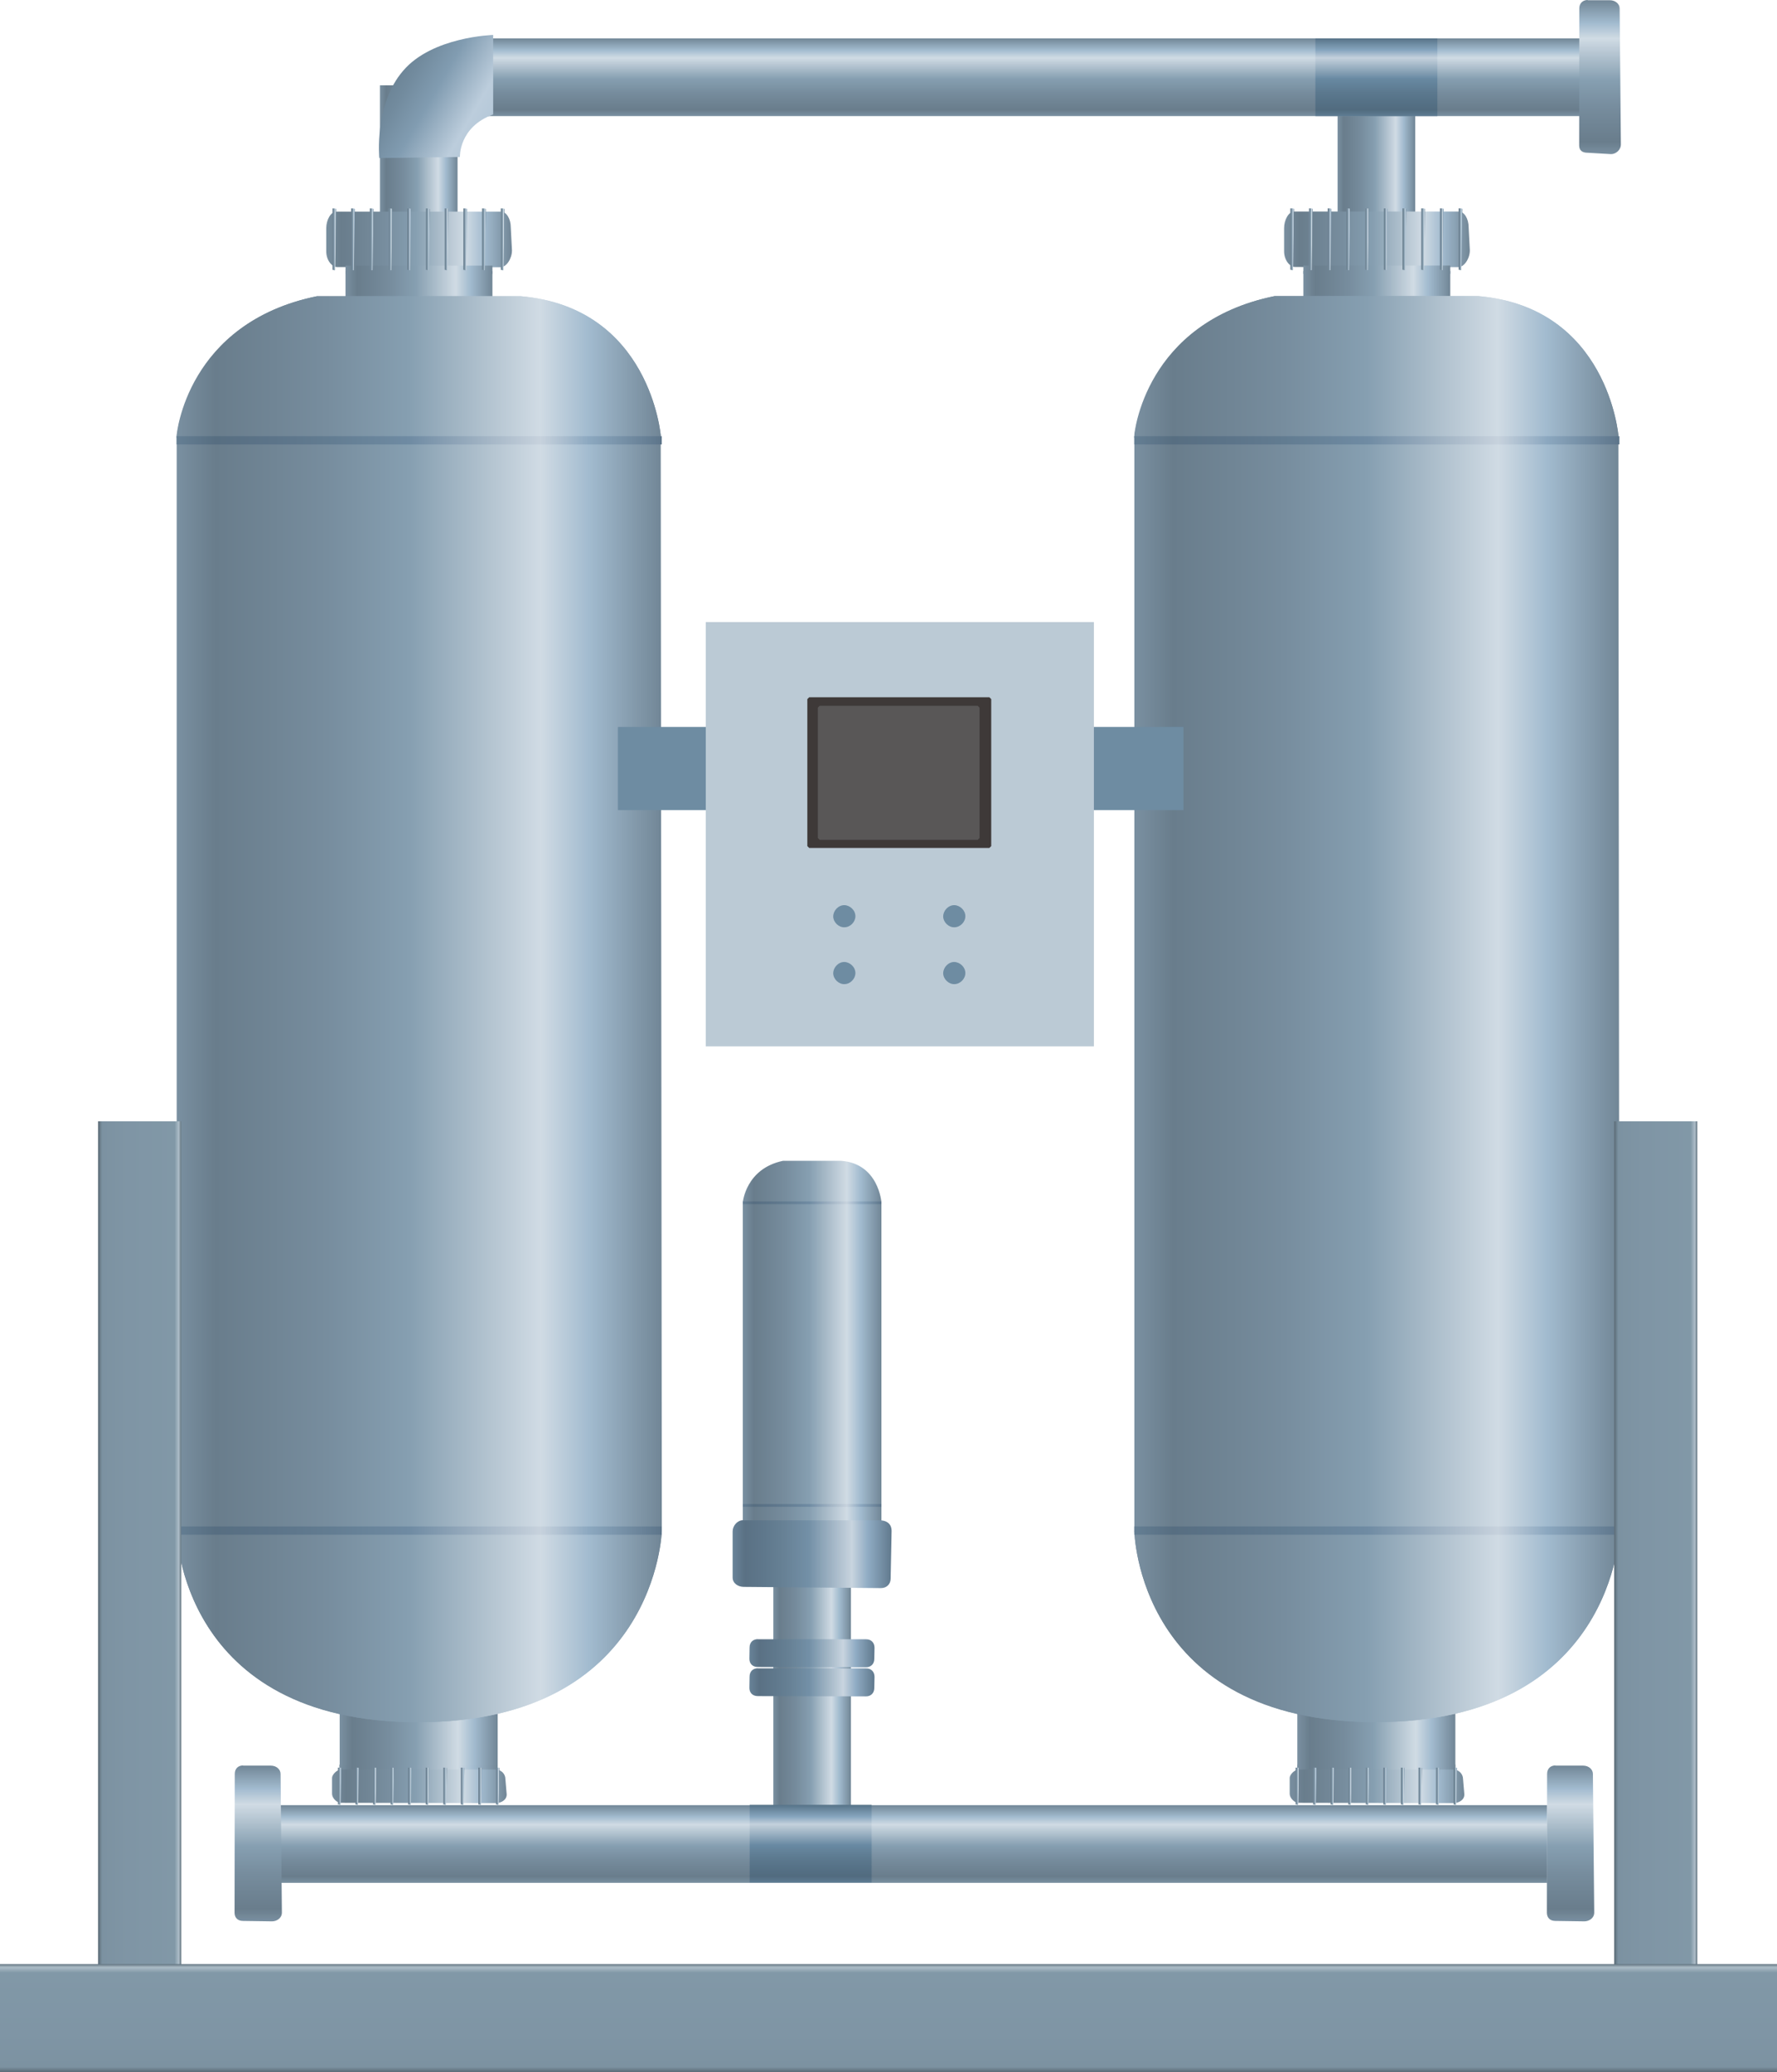 <?xml version="1.0" encoding="utf-8"?>
<!-- Generator: Adobe Illustrator 16.0.0, SVG Export Plug-In . SVG Version: 6.00 Build 0)  -->
<!DOCTYPE svg PUBLIC "-//W3C//DTD SVG 1.1//EN" "http://www.w3.org/Graphics/SVG/1.1/DTD/svg11.dtd">
<svg preserveAspectRatio="none"   version="1.1" id="图层_1" xmlns="http://www.w3.org/2000/svg" xmlns:xlink="http://www.w3.org/1999/xlink" x="0px" y="0px"
	 width="480.75px" height="560.433px" viewBox="42.965 3.375 480.75 560.433" enable-background="new 42.965 3.375 480.75 560.433"
	 xml:space="preserve">
<g id="surface61">
	
		<linearGradient id="SVGID_1_" gradientUnits="userSpaceOnUse" x1="53.805" y1="402.224" x2="53.805" y2="374.224" gradientTransform="matrix(0 -0.75 0.75 0 -28.488 501.149)">
		<stop  offset="0" style="stop-color:#718696"/>
		<stop  offset="0.15" style="stop-color:#A2BBCF"/>
		<stop  offset="0.25" style="stop-color:#D0DBE4"/>
		<stop  offset="0.52" style="stop-color:#869FB1"/>
		<stop  offset="0.69" style="stop-color:#778D9E"/>
		<stop  offset="0.8" style="stop-color:#708595"/>
		<stop  offset="0.92" style="stop-color:#697D8C"/>
		<stop  offset="1" style="stop-color:#7A90A1"/>
	</linearGradient>
	<path fill="url(#SVGID_1_)" d="M273.18,500.171v-78.75h-21v78.75H273.18z"/>
	
		<linearGradient id="SVGID_2_" gradientUnits="userSpaceOnUse" x1="30.803" y1="402.225" x2="30.803" y2="374.225" gradientTransform="matrix(0 -0.75 0.75 0 124.163 64.93)">
		<stop  offset="0" style="stop-color:#718696"/>
		<stop  offset="0.15" style="stop-color:#A2BBCF"/>
		<stop  offset="0.25" style="stop-color:#D0DBE4"/>
		<stop  offset="0.52" style="stop-color:#869FB1"/>
		<stop  offset="0.69" style="stop-color:#778D9E"/>
		<stop  offset="0.8" style="stop-color:#708595"/>
		<stop  offset="0.92" style="stop-color:#697D8C"/>
		<stop  offset="1" style="stop-color:#7A90A1"/>
	</linearGradient>
	<path fill="url(#SVGID_2_)" d="M425.832,63.953v-44.25h-21v44.25H425.832z"/>
	
		<linearGradient id="SVGID_3_" gradientUnits="userSpaceOnUse" x1="26.304" y1="402.226" x2="26.304" y2="374.226" gradientTransform="matrix(0 -0.75 0.75 0 -134.92 64.926)">
		<stop  offset="0" style="stop-color:#718696"/>
		<stop  offset="0.15" style="stop-color:#A2BBCF"/>
		<stop  offset="0.25" style="stop-color:#D0DBE4"/>
		<stop  offset="0.52" style="stop-color:#869FB1"/>
		<stop  offset="0.69" style="stop-color:#778D9E"/>
		<stop  offset="0.8" style="stop-color:#708595"/>
		<stop  offset="0.92" style="stop-color:#697D8C"/>
		<stop  offset="1" style="stop-color:#7A90A1"/>
	</linearGradient>
	<path fill="url(#SVGID_3_)" d="M166.75,63.949v-37.5h-21v37.5H166.75z"/>
	
		<linearGradient id="SVGID_4_" gradientUnits="userSpaceOnUse" x1="255.224" y1="181.305" x2="202.224" y2="181.305" gradientTransform="matrix(0.75 0 0 -0.75 243.902 227.65)">
		<stop  offset="0" style="stop-color:#718696"/>
		<stop  offset="0.15" style="stop-color:#A2BBCF"/>
		<stop  offset="0.25" style="stop-color:#D0DBE4"/>
		<stop  offset="0.52" style="stop-color:#869FB1"/>
		<stop  offset="0.69" style="stop-color:#778D9E"/>
		<stop  offset="0.8" style="stop-color:#708595"/>
		<stop  offset="0.92" style="stop-color:#697D8C"/>
		<stop  offset="1" style="stop-color:#7A90A1"/>
	</linearGradient>
	<path fill="url(#SVGID_4_)" d="M395.57,76.672h39.75v30h-39.75V76.672z"/>
	
		<linearGradient id="SVGID_5_" gradientUnits="userSpaceOnUse" x1="269.227" y1="191.281" x2="202.227" y2="191.281" gradientTransform="matrix(0.75 0 0 -0.75 238.692 211.562)">
		<stop  offset="0" style="stop-color:#718696"/>
		<stop  offset="0.15" style="stop-color:#A2BBCF"/>
		<stop  offset="0.25" style="stop-color:#D0DBE4"/>
		<stop  offset="0.52" style="stop-color:#869FB1"/>
		<stop  offset="0.69" style="stop-color:#778D9E"/>
		<stop  offset="0.8" style="stop-color:#708595"/>
		<stop  offset="0.92" style="stop-color:#697D8C"/>
		<stop  offset="1" style="stop-color:#7A90A1"/>
	</linearGradient>
	<path fill="url(#SVGID_5_)" d="M393.363,60.582h44.25c1.5,0,2.676,1.926,2.676,4.297l0.324,6.203c0,2.25-1.555,4.539-3.07,4.539
		l-44.18-0.039c-1.5,0-3-1.883-3-4.258v-6.242c0-2.25,1.227-4.5,2.742-4.5H393.363z"/>
	
		<linearGradient id="SVGID_6_" gradientUnits="userSpaceOnUse" x1="255.224" y1="199.807" x2="202.224" y2="199.807" gradientTransform="matrix(0.75 0 0 -0.75 243.902 226.17)">
		<stop  offset="0" style="stop-color:#718696"/>
		<stop  offset="0.15" style="stop-color:#A2BBCF"/>
		<stop  offset="0.25" style="stop-color:#D0DBE4"/>
		<stop  offset="0.52" style="stop-color:#869FB1"/>
		<stop  offset="0.69" style="stop-color:#778D9E"/>
		<stop  offset="0.8" style="stop-color:#708595"/>
		<stop  offset="0.92" style="stop-color:#697D8C"/>
		<stop  offset="1" style="stop-color:#7A90A1"/>
	</linearGradient>
	<path fill="url(#SVGID_6_)" d="M395.57,75.191h39.75v2.25h-39.75V75.191z"/>
	
		<linearGradient id="SVGID_7_" gradientUnits="userSpaceOnUse" x1="203.569" y1="190.134" x2="202.214" y2="190.134" gradientTransform="matrix(0.75 0 0 -0.75 240.377 210.703)">
		<stop  offset="0" style="stop-color:#718696"/>
		<stop  offset="0.15" style="stop-color:#A2BBCF"/>
		<stop  offset="0.25" style="stop-color:#D0DBE4"/>
		<stop  offset="0.52" style="stop-color:#869FB1"/>
		<stop  offset="0.69" style="stop-color:#778D9E"/>
		<stop  offset="0.8" style="stop-color:#708595"/>
		<stop  offset="0.92" style="stop-color:#697D8C"/>
		<stop  offset="1" style="stop-color:#7A90A1"/>
	</linearGradient>
	<path fill="url(#SVGID_7_)" d="M392.046,76.227v-16.5c0,0,0.184,0,0.426,0c0.324,0,0.582,0.09,0.582,0.199l-0.258,16.301
		c0,0,0.063,0.254-0.18,0.254c-0.57-0.254-0.582-0.086-0.582-0.195L392.046,76.227z"/>
	
		<linearGradient id="SVGID_8_" gradientUnits="userSpaceOnUse" x1="203.579" y1="190.134" x2="202.224" y2="190.134" gradientTransform="matrix(0.75 0 0 -0.75 245.421 210.703)">
		<stop  offset="0" style="stop-color:#718696"/>
		<stop  offset="0.15" style="stop-color:#A2BBCF"/>
		<stop  offset="0.25" style="stop-color:#D0DBE4"/>
		<stop  offset="0.52" style="stop-color:#869FB1"/>
		<stop  offset="0.69" style="stop-color:#778D9E"/>
		<stop  offset="0.8" style="stop-color:#708595"/>
		<stop  offset="0.92" style="stop-color:#697D8C"/>
		<stop  offset="1" style="stop-color:#7A90A1"/>
	</linearGradient>
	<path fill="url(#SVGID_8_)" d="M397.089,76.227v-16.5c0,0,0.195,0,0.434,0c0.316,0,0.582,0.09,0.582,0.199l-0.266,16.301
		c0,0,0.07,0.254-0.168,0.254c-0.582-0.254-0.582-0.086-0.582-0.195V76.227z"/>
	
		<linearGradient id="SVGID_9_" gradientUnits="userSpaceOnUse" x1="203.58" y1="190.134" x2="202.226" y2="190.134" gradientTransform="matrix(0.75 0 0 -0.75 250.482 210.703)">
		<stop  offset="0" style="stop-color:#718696"/>
		<stop  offset="0.15" style="stop-color:#A2BBCF"/>
		<stop  offset="0.25" style="stop-color:#D0DBE4"/>
		<stop  offset="0.52" style="stop-color:#869FB1"/>
		<stop  offset="0.69" style="stop-color:#778D9E"/>
		<stop  offset="0.8" style="stop-color:#708595"/>
		<stop  offset="0.92" style="stop-color:#697D8C"/>
		<stop  offset="1" style="stop-color:#7A90A1"/>
	</linearGradient>
	<path fill="url(#SVGID_9_)" d="M402.152,76.227v-16.5c0,0,0.191,0,0.434,0c0.316,0,0.582,0.09,0.582,0.199l-0.266,16.301
		c0,0,0.07,0.254-0.172,0.254c-0.578-0.254-0.578-0.086-0.578-0.195V76.227z"/>
	
		<linearGradient id="SVGID_10_" gradientUnits="userSpaceOnUse" x1="203.58" y1="190.134" x2="202.225" y2="190.134" gradientTransform="matrix(0.75 0 0 -0.75 255.544 210.703)">
		<stop  offset="0" style="stop-color:#718696"/>
		<stop  offset="0.15" style="stop-color:#A2BBCF"/>
		<stop  offset="0.25" style="stop-color:#D0DBE4"/>
		<stop  offset="0.52" style="stop-color:#869FB1"/>
		<stop  offset="0.69" style="stop-color:#778D9E"/>
		<stop  offset="0.8" style="stop-color:#708595"/>
		<stop  offset="0.92" style="stop-color:#697D8C"/>
		<stop  offset="1" style="stop-color:#7A90A1"/>
	</linearGradient>
	<path fill="url(#SVGID_10_)" d="M407.21,76.227v-16.5c0,0,0.195,0,0.438,0c0.313,0,0.582,0.09,0.582,0.199l-0.27,16.301
		c0,0,0.074,0.254-0.168,0.254c-0.582-0.254-0.582-0.086-0.582-0.195V76.227z"/>
	
		<linearGradient id="SVGID_11_" gradientUnits="userSpaceOnUse" x1="203.579" y1="190.134" x2="202.225" y2="190.134" gradientTransform="matrix(0.75 0 0 -0.75 260.604 210.703)">
		<stop  offset="0" style="stop-color:#718696"/>
		<stop  offset="0.15" style="stop-color:#A2BBCF"/>
		<stop  offset="0.25" style="stop-color:#D0DBE4"/>
		<stop  offset="0.52" style="stop-color:#869FB1"/>
		<stop  offset="0.69" style="stop-color:#778D9E"/>
		<stop  offset="0.8" style="stop-color:#708595"/>
		<stop  offset="0.92" style="stop-color:#697D8C"/>
		<stop  offset="1" style="stop-color:#7A90A1"/>
	</linearGradient>
	<path fill="url(#SVGID_11_)" d="M412.273,76.227v-16.5c0,0,0.195,0,0.434,0c0.316,0,0.582,0.09,0.582,0.199l-0.266,16.301
		c0,0,0.07,0.254-0.168,0.254c-0.582-0.254-0.582-0.086-0.582-0.195V76.227z"/>
	
		<linearGradient id="SVGID_12_" gradientUnits="userSpaceOnUse" x1="203.58" y1="190.134" x2="202.226" y2="190.134" gradientTransform="matrix(0.75 0 0 -0.75 265.666 210.703)">
		<stop  offset="0" style="stop-color:#718696"/>
		<stop  offset="0.15" style="stop-color:#A2BBCF"/>
		<stop  offset="0.25" style="stop-color:#D0DBE4"/>
		<stop  offset="0.52" style="stop-color:#869FB1"/>
		<stop  offset="0.69" style="stop-color:#778D9E"/>
		<stop  offset="0.8" style="stop-color:#708595"/>
		<stop  offset="0.92" style="stop-color:#697D8C"/>
		<stop  offset="1" style="stop-color:#7A90A1"/>
	</linearGradient>
	<path fill="url(#SVGID_12_)" d="M417.335,76.227v-16.5c0,0,0.195,0,0.434,0c0.316,0,0.582,0.09,0.582,0.199l-0.266,16.301
		c0,0,0.07,0.254-0.172,0.254c-0.578-0.254-0.578-0.086-0.578-0.195V76.227z"/>
	
		<linearGradient id="SVGID_13_" gradientUnits="userSpaceOnUse" x1="203.579" y1="190.134" x2="202.225" y2="190.134" gradientTransform="matrix(0.75 0 0 -0.75 275.789 210.703)">
		<stop  offset="0" style="stop-color:#718696"/>
		<stop  offset="0.15" style="stop-color:#A2BBCF"/>
		<stop  offset="0.25" style="stop-color:#D0DBE4"/>
		<stop  offset="0.52" style="stop-color:#869FB1"/>
		<stop  offset="0.69" style="stop-color:#778D9E"/>
		<stop  offset="0.8" style="stop-color:#708595"/>
		<stop  offset="0.92" style="stop-color:#697D8C"/>
		<stop  offset="1" style="stop-color:#7A90A1"/>
	</linearGradient>
	<path fill="url(#SVGID_13_)" d="M427.457,76.227v-16.5c0,0,0.195,0,0.438,0c0.313,0,0.578,0.09,0.578,0.199l-0.266,16.301
		c0,0,0.07,0.254-0.168,0.254c-0.582-0.254-0.582-0.086-0.582-0.195V76.227z"/>
	
		<linearGradient id="SVGID_14_" gradientUnits="userSpaceOnUse" x1="203.58" y1="190.134" x2="202.225" y2="190.134" gradientTransform="matrix(0.75 0 0 -0.75 270.727 210.703)">
		<stop  offset="0" style="stop-color:#718696"/>
		<stop  offset="0.15" style="stop-color:#A2BBCF"/>
		<stop  offset="0.25" style="stop-color:#D0DBE4"/>
		<stop  offset="0.52" style="stop-color:#869FB1"/>
		<stop  offset="0.69" style="stop-color:#778D9E"/>
		<stop  offset="0.8" style="stop-color:#708595"/>
		<stop  offset="0.92" style="stop-color:#697D8C"/>
		<stop  offset="1" style="stop-color:#7A90A1"/>
	</linearGradient>
	<path fill="url(#SVGID_14_)" d="M422.398,76.227v-16.5c0,0,0.191,0,0.434,0c0.316,0,0.582,0.09,0.582,0.199l-0.266,16.301
		c0,0,0.07,0.254-0.172,0.254c-0.578-0.254-0.578-0.086-0.578-0.195V76.227z"/>
	
		<linearGradient id="SVGID_15_" gradientUnits="userSpaceOnUse" x1="203.578" y1="190.134" x2="202.225" y2="190.134" gradientTransform="matrix(0.75 0 0 -0.75 280.851 210.703)">
		<stop  offset="0" style="stop-color:#718696"/>
		<stop  offset="0.15" style="stop-color:#A2BBCF"/>
		<stop  offset="0.25" style="stop-color:#D0DBE4"/>
		<stop  offset="0.52" style="stop-color:#869FB1"/>
		<stop  offset="0.69" style="stop-color:#778D9E"/>
		<stop  offset="0.8" style="stop-color:#708595"/>
		<stop  offset="0.92" style="stop-color:#697D8C"/>
		<stop  offset="1" style="stop-color:#7A90A1"/>
	</linearGradient>
	<path fill="url(#SVGID_15_)" d="M432.519,76.227v-16.5c0,0,0.195,0,0.434,0c0.316,0,0.582,0.09,0.582,0.199l-0.266,16.301
		c0,0,0.07,0.254-0.172,0.254c-0.578-0.254-0.578-0.086-0.578-0.195V76.227z"/>
	
		<linearGradient id="SVGID_16_" gradientUnits="userSpaceOnUse" x1="203.579" y1="190.134" x2="202.225" y2="190.134" gradientTransform="matrix(0.75 0 0 -0.75 285.911 210.703)">
		<stop  offset="0" style="stop-color:#718696"/>
		<stop  offset="0.15" style="stop-color:#A2BBCF"/>
		<stop  offset="0.25" style="stop-color:#D0DBE4"/>
		<stop  offset="0.52" style="stop-color:#869FB1"/>
		<stop  offset="0.69" style="stop-color:#778D9E"/>
		<stop  offset="0.8" style="stop-color:#708595"/>
		<stop  offset="0.92" style="stop-color:#697D8C"/>
		<stop  offset="1" style="stop-color:#7A90A1"/>
	</linearGradient>
	<path fill="url(#SVGID_16_)" d="M437.582,76.227v-16.5c0,0,0.191,0,0.434,0c0.316,0,0.582,0.09,0.582,0.199l-0.266,16.301
		c0,0,0.07,0.254-0.172,0.254c-0.578-0.254-0.578-0.086-0.578-0.195V76.227z"/>
	
		<linearGradient id="SVGID_17_" gradientUnits="userSpaceOnUse" x1="255.225" y1="181.306" x2="202.225" y2="181.306" gradientTransform="matrix(0.75 0 0 -0.75 -15.236 227.666)">
		<stop  offset="0" style="stop-color:#718696"/>
		<stop  offset="0.15" style="stop-color:#A2BBCF"/>
		<stop  offset="0.25" style="stop-color:#D0DBE4"/>
		<stop  offset="0.52" style="stop-color:#869FB1"/>
		<stop  offset="0.69" style="stop-color:#778D9E"/>
		<stop  offset="0.8" style="stop-color:#708595"/>
		<stop  offset="0.92" style="stop-color:#697D8C"/>
		<stop  offset="1" style="stop-color:#7A90A1"/>
	</linearGradient>
	<path fill="url(#SVGID_17_)" d="M136.434,76.688h39.75v30h-39.75V76.688z"/>
	
		<linearGradient id="SVGID_18_" gradientUnits="userSpaceOnUse" x1="269.224" y1="191.279" x2="202.224" y2="191.279" gradientTransform="matrix(0.75 0 0 -0.75 -20.445 211.584)">
		<stop  offset="0" style="stop-color:#718696"/>
		<stop  offset="0.15" style="stop-color:#A2BBCF"/>
		<stop  offset="0.25" style="stop-color:#D0DBE4"/>
		<stop  offset="0.52" style="stop-color:#869FB1"/>
		<stop  offset="0.69" style="stop-color:#778D9E"/>
		<stop  offset="0.8" style="stop-color:#708595"/>
		<stop  offset="0.92" style="stop-color:#697D8C"/>
		<stop  offset="1" style="stop-color:#7A90A1"/>
	</linearGradient>
	<path fill="url(#SVGID_18_)" d="M134.223,60.605h44.25c1.5,0,2.676,1.926,2.676,4.297l0.324,6.203c0,2.25-1.551,4.539-3.066,4.539
		l-44.184-0.039c-1.5,0-3-1.887-3-4.258v-6.242c0-2.25,1.23-4.5,2.746-4.5H134.223z"/>
	
		<linearGradient id="SVGID_19_" gradientUnits="userSpaceOnUse" x1="255.225" y1="199.803" x2="202.225" y2="199.803" gradientTransform="matrix(0.75 0 0 -0.75 -15.236 226.191)">
		<stop  offset="0" style="stop-color:#718696"/>
		<stop  offset="0.15" style="stop-color:#A2BBCF"/>
		<stop  offset="0.25" style="stop-color:#D0DBE4"/>
		<stop  offset="0.52" style="stop-color:#869FB1"/>
		<stop  offset="0.69" style="stop-color:#778D9E"/>
		<stop  offset="0.8" style="stop-color:#708595"/>
		<stop  offset="0.92" style="stop-color:#697D8C"/>
		<stop  offset="1" style="stop-color:#7A90A1"/>
	</linearGradient>
	<path fill="url(#SVGID_19_)" d="M136.434,75.215h39.75v2.25h-39.75V75.215z"/>
	
		<linearGradient id="SVGID_20_" gradientUnits="userSpaceOnUse" x1="203.568" y1="190.135" x2="202.215" y2="190.135" gradientTransform="matrix(0.75 0 0 -0.75 -18.761 210.725)">
		<stop  offset="0" style="stop-color:#718696"/>
		<stop  offset="0.15" style="stop-color:#A2BBCF"/>
		<stop  offset="0.25" style="stop-color:#D0DBE4"/>
		<stop  offset="0.52" style="stop-color:#869FB1"/>
		<stop  offset="0.69" style="stop-color:#778D9E"/>
		<stop  offset="0.8" style="stop-color:#708595"/>
		<stop  offset="0.92" style="stop-color:#697D8C"/>
		<stop  offset="1" style="stop-color:#7A90A1"/>
	</linearGradient>
	<path fill="url(#SVGID_20_)" d="M132.91,76.246v-16.5c0,0,0.184,0,0.426,0c0.324,0,0.578,0.094,0.578,0.199l-0.254,16.301
		c0,0,0.059,0.258-0.18,0.258c-0.57-0.258-0.582-0.086-0.582-0.195L132.91,76.246z"/>
	
		<linearGradient id="SVGID_21_" gradientUnits="userSpaceOnUse" x1="203.58" y1="190.135" x2="202.226" y2="190.135" gradientTransform="matrix(0.75 0 0 -0.75 -13.716 210.725)">
		<stop  offset="0" style="stop-color:#718696"/>
		<stop  offset="0.15" style="stop-color:#A2BBCF"/>
		<stop  offset="0.25" style="stop-color:#D0DBE4"/>
		<stop  offset="0.52" style="stop-color:#869FB1"/>
		<stop  offset="0.69" style="stop-color:#778D9E"/>
		<stop  offset="0.8" style="stop-color:#708595"/>
		<stop  offset="0.92" style="stop-color:#697D8C"/>
		<stop  offset="1" style="stop-color:#7A90A1"/>
	</linearGradient>
	<path fill="url(#SVGID_21_)" d="M137.953,76.246v-16.5c0,0,0.195,0,0.434,0c0.316,0,0.582,0.094,0.582,0.199l-0.266,16.301
		c0,0,0.07,0.258-0.172,0.258c-0.578-0.258-0.578-0.086-0.578-0.195V76.246z"/>
	
		<linearGradient id="SVGID_22_" gradientUnits="userSpaceOnUse" x1="203.581" y1="190.135" x2="202.226" y2="190.135" gradientTransform="matrix(0.75 0 0 -0.75 -8.655 210.725)">
		<stop  offset="0" style="stop-color:#718696"/>
		<stop  offset="0.15" style="stop-color:#A2BBCF"/>
		<stop  offset="0.25" style="stop-color:#D0DBE4"/>
		<stop  offset="0.52" style="stop-color:#869FB1"/>
		<stop  offset="0.69" style="stop-color:#778D9E"/>
		<stop  offset="0.8" style="stop-color:#708595"/>
		<stop  offset="0.92" style="stop-color:#697D8C"/>
		<stop  offset="1" style="stop-color:#7A90A1"/>
	</linearGradient>
	<path fill="url(#SVGID_22_)" d="M143.016,76.246v-16.5c0,0,0.191,0,0.434,0c0.316,0,0.582,0.094,0.582,0.199l-0.266,16.301
		c0,0,0.07,0.258-0.172,0.258c-0.578-0.258-0.578-0.086-0.578-0.195V76.246z"/>
	
		<linearGradient id="SVGID_23_" gradientUnits="userSpaceOnUse" x1="203.58" y1="190.135" x2="202.226" y2="190.135" gradientTransform="matrix(0.75 0 0 -0.75 -3.594 210.725)">
		<stop  offset="0" style="stop-color:#718696"/>
		<stop  offset="0.15" style="stop-color:#A2BBCF"/>
		<stop  offset="0.25" style="stop-color:#D0DBE4"/>
		<stop  offset="0.52" style="stop-color:#869FB1"/>
		<stop  offset="0.69" style="stop-color:#778D9E"/>
		<stop  offset="0.8" style="stop-color:#708595"/>
		<stop  offset="0.92" style="stop-color:#697D8C"/>
		<stop  offset="1" style="stop-color:#7A90A1"/>
	</linearGradient>
	<path fill="url(#SVGID_23_)" d="M148.074,76.246v-16.5c0,0,0.195,0,0.438,0c0.313,0,0.578,0.094,0.578,0.199l-0.266,16.301
		c0,0,0.07,0.258-0.168,0.258c-0.582-0.258-0.582-0.086-0.582-0.195V76.246z"/>
	
		<linearGradient id="SVGID_24_" gradientUnits="userSpaceOnUse" x1="203.58" y1="190.135" x2="202.226" y2="190.135" gradientTransform="matrix(0.75 0 0 -0.75 1.467 210.725)">
		<stop  offset="0" style="stop-color:#718696"/>
		<stop  offset="0.15" style="stop-color:#A2BBCF"/>
		<stop  offset="0.25" style="stop-color:#D0DBE4"/>
		<stop  offset="0.52" style="stop-color:#869FB1"/>
		<stop  offset="0.69" style="stop-color:#778D9E"/>
		<stop  offset="0.8" style="stop-color:#708595"/>
		<stop  offset="0.92" style="stop-color:#697D8C"/>
		<stop  offset="1" style="stop-color:#7A90A1"/>
	</linearGradient>
	<path fill="url(#SVGID_24_)" d="M153.137,76.246v-16.5c0,0,0.195,0,0.434,0c0.316,0,0.582,0.094,0.582,0.199l-0.266,16.301
		c0,0,0.07,0.258-0.172,0.258c-0.578-0.258-0.578-0.086-0.578-0.195V76.246z"/>
	
		<linearGradient id="SVGID_25_" gradientUnits="userSpaceOnUse" x1="203.58" y1="190.135" x2="202.226" y2="190.135" gradientTransform="matrix(0.75 0 0 -0.75 6.529 210.725)">
		<stop  offset="0" style="stop-color:#718696"/>
		<stop  offset="0.15" style="stop-color:#A2BBCF"/>
		<stop  offset="0.25" style="stop-color:#D0DBE4"/>
		<stop  offset="0.52" style="stop-color:#869FB1"/>
		<stop  offset="0.69" style="stop-color:#778D9E"/>
		<stop  offset="0.8" style="stop-color:#708595"/>
		<stop  offset="0.92" style="stop-color:#697D8C"/>
		<stop  offset="1" style="stop-color:#7A90A1"/>
	</linearGradient>
	<path fill="url(#SVGID_25_)" d="M158.199,76.246v-16.5c0,0,0.191,0,0.434,0c0.316,0,0.582,0.094,0.582,0.199l-0.266,16.301
		c0,0,0.07,0.258-0.172,0.258c-0.578-0.258-0.578-0.086-0.578-0.195V76.246z"/>
	
		<linearGradient id="SVGID_26_" gradientUnits="userSpaceOnUse" x1="203.579" y1="190.135" x2="202.225" y2="190.135" gradientTransform="matrix(0.75 0 0 -0.75 16.651 210.725)">
		<stop  offset="0" style="stop-color:#718696"/>
		<stop  offset="0.15" style="stop-color:#A2BBCF"/>
		<stop  offset="0.25" style="stop-color:#D0DBE4"/>
		<stop  offset="0.52" style="stop-color:#869FB1"/>
		<stop  offset="0.69" style="stop-color:#778D9E"/>
		<stop  offset="0.8" style="stop-color:#708595"/>
		<stop  offset="0.92" style="stop-color:#697D8C"/>
		<stop  offset="1" style="stop-color:#7A90A1"/>
	</linearGradient>
	<path fill="url(#SVGID_26_)" d="M168.32,76.246v-16.5c0,0,0.195,0,0.434,0c0.316,0,0.582,0.094,0.582,0.199l-0.266,16.301
		c0,0,0.07,0.258-0.168,0.258c-0.582-0.258-0.582-0.086-0.582-0.195V76.246z"/>
	
		<linearGradient id="SVGID_27_" gradientUnits="userSpaceOnUse" x1="203.58" y1="190.135" x2="202.225" y2="190.135" gradientTransform="matrix(0.75 0 0 -0.75 11.59 210.725)">
		<stop  offset="0" style="stop-color:#718696"/>
		<stop  offset="0.15" style="stop-color:#A2BBCF"/>
		<stop  offset="0.25" style="stop-color:#D0DBE4"/>
		<stop  offset="0.52" style="stop-color:#869FB1"/>
		<stop  offset="0.69" style="stop-color:#778D9E"/>
		<stop  offset="0.8" style="stop-color:#708595"/>
		<stop  offset="0.92" style="stop-color:#697D8C"/>
		<stop  offset="1" style="stop-color:#7A90A1"/>
	</linearGradient>
	<path fill="url(#SVGID_27_)" d="M163.258,76.246v-16.5c0,0,0.195,0,0.438,0c0.313,0,0.578,0.094,0.578,0.199l-0.266,16.301
		c0,0,0.07,0.258-0.168,0.258c-0.582-0.258-0.582-0.086-0.582-0.195V76.246z"/>
	
		<linearGradient id="SVGID_28_" gradientUnits="userSpaceOnUse" x1="203.58" y1="190.135" x2="202.225" y2="190.135" gradientTransform="matrix(0.75 0 0 -0.75 21.712 210.725)">
		<stop  offset="0" style="stop-color:#718696"/>
		<stop  offset="0.15" style="stop-color:#A2BBCF"/>
		<stop  offset="0.25" style="stop-color:#D0DBE4"/>
		<stop  offset="0.52" style="stop-color:#869FB1"/>
		<stop  offset="0.69" style="stop-color:#778D9E"/>
		<stop  offset="0.8" style="stop-color:#708595"/>
		<stop  offset="0.92" style="stop-color:#697D8C"/>
		<stop  offset="1" style="stop-color:#7A90A1"/>
	</linearGradient>
	<path fill="url(#SVGID_28_)" d="M173.383,76.246v-16.5c0,0,0.191,0,0.434,0c0.316,0,0.582,0.094,0.582,0.199l-0.266,16.301
		c0,0,0.07,0.258-0.172,0.258c-0.578-0.258-0.578-0.086-0.578-0.195V76.246z"/>
	
		<linearGradient id="SVGID_29_" gradientUnits="userSpaceOnUse" x1="203.581" y1="190.135" x2="202.226" y2="190.135" gradientTransform="matrix(0.75 0 0 -0.75 26.774 210.725)">
		<stop  offset="0" style="stop-color:#718696"/>
		<stop  offset="0.15" style="stop-color:#A2BBCF"/>
		<stop  offset="0.25" style="stop-color:#D0DBE4"/>
		<stop  offset="0.52" style="stop-color:#869FB1"/>
		<stop  offset="0.69" style="stop-color:#778D9E"/>
		<stop  offset="0.8" style="stop-color:#708595"/>
		<stop  offset="0.92" style="stop-color:#697D8C"/>
		<stop  offset="1" style="stop-color:#7A90A1"/>
	</linearGradient>
	<path fill="url(#SVGID_29_)" d="M178.441,76.246v-16.5c0,0,0.195,0,0.438,0c0.313,0,0.578,0.094,0.578,0.199l-0.266,16.301
		c0,0,0.074,0.258-0.168,0.258c-0.582-0.258-0.582-0.086-0.582-0.195V76.246z"/>
	
		<linearGradient id="SVGID_30_" gradientUnits="userSpaceOnUse" x1="259.223" y1="183.306" x2="202.223" y2="183.306" gradientTransform="matrix(0.75 0 0 -0.75 242.277 613.466)">
		<stop  offset="0" style="stop-color:#718696"/>
		<stop  offset="0.15" style="stop-color:#A2BBCF"/>
		<stop  offset="0.25" style="stop-color:#D0DBE4"/>
		<stop  offset="0.52" style="stop-color:#869FB1"/>
		<stop  offset="0.69" style="stop-color:#778D9E"/>
		<stop  offset="0.8" style="stop-color:#708595"/>
		<stop  offset="0.92" style="stop-color:#697D8C"/>
		<stop  offset="1" style="stop-color:#7A90A1"/>
	</linearGradient>
	<path fill="url(#SVGID_30_)" d="M393.945,462.488h42.75v27h-42.75V462.488z"/>
	
		<linearGradient id="SVGID_31_" gradientUnits="userSpaceOnUse" x1="259.223" y1="200.306" x2="202.223" y2="200.306" gradientTransform="matrix(0.75 0 0 -0.75 242.277 631.584)">
		<stop  offset="0" style="stop-color:#718696"/>
		<stop  offset="0.15" style="stop-color:#A2BBCF"/>
		<stop  offset="0.25" style="stop-color:#D0DBE4"/>
		<stop  offset="0.52" style="stop-color:#869FB1"/>
		<stop  offset="0.69" style="stop-color:#778D9E"/>
		<stop  offset="0.8" style="stop-color:#708595"/>
		<stop  offset="0.92" style="stop-color:#697D8C"/>
		<stop  offset="1" style="stop-color:#7A90A1"/>
	</linearGradient>
	<path fill="url(#SVGID_31_)" d="M393.945,480.605h42.75v1.5h-42.75V480.605z"/>
	
		<linearGradient id="SVGID_32_" gradientUnits="userSpaceOnUse" x1="265.222" y1="195.251" x2="202.222" y2="195.251" gradientTransform="matrix(0.75 0 0 -0.75 240.208 632.913)">
		<stop  offset="0" style="stop-color:#718696"/>
		<stop  offset="0.15" style="stop-color:#A2BBCF"/>
		<stop  offset="0.25" style="stop-color:#D0DBE4"/>
		<stop  offset="0.52" style="stop-color:#869FB1"/>
		<stop  offset="0.69" style="stop-color:#778D9E"/>
		<stop  offset="0.8" style="stop-color:#708595"/>
		<stop  offset="0.92" style="stop-color:#697D8C"/>
		<stop  offset="1" style="stop-color:#7A90A1"/>
	</linearGradient>
	<path fill="url(#SVGID_32_)" d="M394.125,481.937h42c1.5,0,2.648,1.16,2.648,2.594l0.352,4.156c0,1.5-1.508,2.328-2.93,2.328
		l-42.07-0.078c-0.75,0-2.25-1.082-2.25-2.516v-4.234c0-0.75,1.156-2.25,2.578-2.25H394.125z"/>
	
		<linearGradient id="SVGID_33_" gradientUnits="userSpaceOnUse" x1="203.485" y1="194.561" x2="202.213" y2="194.561" gradientTransform="matrix(0.75 0 0 -0.75 241.802 632.393)">
		<stop  offset="0" style="stop-color:#718696"/>
		<stop  offset="0.15" style="stop-color:#A2BBCF"/>
		<stop  offset="0.25" style="stop-color:#D0DBE4"/>
		<stop  offset="0.52" style="stop-color:#869FB1"/>
		<stop  offset="0.69" style="stop-color:#778D9E"/>
		<stop  offset="0.8" style="stop-color:#708595"/>
		<stop  offset="0.92" style="stop-color:#697D8C"/>
		<stop  offset="1" style="stop-color:#7A90A1"/>
	</linearGradient>
	<path fill="url(#SVGID_33_)" d="M393.468,491.164v-9.75c0,0,0.176,0,0.402,0c0.348,0,0.547,0.055,0.547,0.121l-0.199,9.629
		c0,0,0.016,0.367-0.211,0.367c-0.539-0.367-0.547-0.051-0.547-0.117L393.468,491.164z"/>
	
		<linearGradient id="SVGID_34_" gradientUnits="userSpaceOnUse" x1="203.497" y1="194.561" x2="202.226" y2="194.561" gradientTransform="matrix(0.75 0 0 -0.75 246.537 632.393)">
		<stop  offset="0" style="stop-color:#718696"/>
		<stop  offset="0.15" style="stop-color:#A2BBCF"/>
		<stop  offset="0.25" style="stop-color:#D0DBE4"/>
		<stop  offset="0.52" style="stop-color:#869FB1"/>
		<stop  offset="0.69" style="stop-color:#778D9E"/>
		<stop  offset="0.8" style="stop-color:#708595"/>
		<stop  offset="0.92" style="stop-color:#697D8C"/>
		<stop  offset="1" style="stop-color:#7A90A1"/>
	</linearGradient>
	<path fill="url(#SVGID_34_)" d="M398.207,491.164v-9.75c0,0,0.18,0,0.406,0c0.344,0,0.547,0.055,0.547,0.121l-0.203,9.629
		c0,0,0.02,0.367-0.207,0.367c-0.543-0.367-0.543-0.051-0.543-0.117V491.164z"/>
	
		<linearGradient id="SVGID_35_" gradientUnits="userSpaceOnUse" x1="203.495" y1="194.561" x2="202.225" y2="194.561" gradientTransform="matrix(0.75 0 0 -0.75 251.288 632.393)">
		<stop  offset="0" style="stop-color:#718696"/>
		<stop  offset="0.15" style="stop-color:#A2BBCF"/>
		<stop  offset="0.25" style="stop-color:#D0DBE4"/>
		<stop  offset="0.52" style="stop-color:#869FB1"/>
		<stop  offset="0.69" style="stop-color:#778D9E"/>
		<stop  offset="0.8" style="stop-color:#708595"/>
		<stop  offset="0.92" style="stop-color:#697D8C"/>
		<stop  offset="1" style="stop-color:#7A90A1"/>
	</linearGradient>
	<path fill="url(#SVGID_35_)" d="M402.957,491.164v-9.75c0,0,0.184,0,0.41,0c0.34,0,0.543,0.055,0.543,0.121l-0.203,9.629
		c0,0,0.02,0.367-0.203,0.367c-0.547-0.367-0.547-0.051-0.547-0.117V491.164z"/>
	
		<linearGradient id="SVGID_36_" gradientUnits="userSpaceOnUse" x1="203.497" y1="194.561" x2="202.226" y2="194.561" gradientTransform="matrix(0.75 0 0 -0.75 256.04 632.393)">
		<stop  offset="0" style="stop-color:#718696"/>
		<stop  offset="0.15" style="stop-color:#A2BBCF"/>
		<stop  offset="0.25" style="stop-color:#D0DBE4"/>
		<stop  offset="0.52" style="stop-color:#869FB1"/>
		<stop  offset="0.69" style="stop-color:#778D9E"/>
		<stop  offset="0.8" style="stop-color:#708595"/>
		<stop  offset="0.92" style="stop-color:#697D8C"/>
		<stop  offset="1" style="stop-color:#7A90A1"/>
	</linearGradient>
	<path fill="url(#SVGID_36_)" d="M407.71,491.164v-9.75c0,0,0.18,0,0.406,0c0.344,0,0.547,0.055,0.547,0.121l-0.203,9.629
		c0,0,0.02,0.367-0.207,0.367c-0.543-0.367-0.543-0.051-0.543-0.117V491.164z"/>
	
		<linearGradient id="SVGID_37_" gradientUnits="userSpaceOnUse" x1="203.495" y1="194.561" x2="202.225" y2="194.561" gradientTransform="matrix(0.75 0 0 -0.75 260.792 632.393)">
		<stop  offset="0" style="stop-color:#718696"/>
		<stop  offset="0.15" style="stop-color:#A2BBCF"/>
		<stop  offset="0.25" style="stop-color:#D0DBE4"/>
		<stop  offset="0.52" style="stop-color:#869FB1"/>
		<stop  offset="0.69" style="stop-color:#778D9E"/>
		<stop  offset="0.8" style="stop-color:#708595"/>
		<stop  offset="0.92" style="stop-color:#697D8C"/>
		<stop  offset="1" style="stop-color:#7A90A1"/>
	</linearGradient>
	<path fill="url(#SVGID_37_)" d="M412.46,491.164v-9.75c0,0,0.184,0,0.406,0c0.344,0,0.547,0.055,0.547,0.121l-0.203,9.629
		c0,0,0.02,0.367-0.207,0.367c-0.543-0.367-0.543-0.051-0.543-0.117V491.164z"/>
	
		<linearGradient id="SVGID_38_" gradientUnits="userSpaceOnUse" x1="203.497" y1="194.561" x2="202.225" y2="194.561" gradientTransform="matrix(0.75 0 0 -0.75 265.543 632.393)">
		<stop  offset="0" style="stop-color:#718696"/>
		<stop  offset="0.15" style="stop-color:#A2BBCF"/>
		<stop  offset="0.25" style="stop-color:#D0DBE4"/>
		<stop  offset="0.52" style="stop-color:#869FB1"/>
		<stop  offset="0.69" style="stop-color:#778D9E"/>
		<stop  offset="0.8" style="stop-color:#708595"/>
		<stop  offset="0.92" style="stop-color:#697D8C"/>
		<stop  offset="1" style="stop-color:#7A90A1"/>
	</linearGradient>
	<path fill="url(#SVGID_38_)" d="M417.21,491.164v-9.75c0,0,0.184,0,0.41,0c0.34,0,0.543,0.055,0.543,0.121l-0.203,9.629
		c0,0,0.023,0.367-0.203,0.367c-0.547-0.367-0.547-0.051-0.547-0.117V491.164z"/>
	
		<linearGradient id="SVGID_39_" gradientUnits="userSpaceOnUse" x1="203.497" y1="194.561" x2="202.225" y2="194.561" gradientTransform="matrix(0.75 0 0 -0.75 275.047 632.393)">
		<stop  offset="0" style="stop-color:#718696"/>
		<stop  offset="0.15" style="stop-color:#A2BBCF"/>
		<stop  offset="0.25" style="stop-color:#D0DBE4"/>
		<stop  offset="0.52" style="stop-color:#869FB1"/>
		<stop  offset="0.69" style="stop-color:#778D9E"/>
		<stop  offset="0.8" style="stop-color:#708595"/>
		<stop  offset="0.92" style="stop-color:#697D8C"/>
		<stop  offset="1" style="stop-color:#7A90A1"/>
	</linearGradient>
	<path fill="url(#SVGID_39_)" d="M426.714,491.164v-9.75c0,0,0.184,0,0.41,0c0.34,0,0.543,0.055,0.543,0.121l-0.203,9.629
		c0,0,0.02,0.367-0.203,0.367c-0.547-0.367-0.547-0.051-0.547-0.117V491.164z"/>
	
		<linearGradient id="SVGID_40_" gradientUnits="userSpaceOnUse" x1="203.496" y1="194.561" x2="202.226" y2="194.561" gradientTransform="matrix(0.75 0 0 -0.75 270.295 632.393)">
		<stop  offset="0" style="stop-color:#718696"/>
		<stop  offset="0.15" style="stop-color:#A2BBCF"/>
		<stop  offset="0.25" style="stop-color:#D0DBE4"/>
		<stop  offset="0.52" style="stop-color:#869FB1"/>
		<stop  offset="0.69" style="stop-color:#778D9E"/>
		<stop  offset="0.8" style="stop-color:#708595"/>
		<stop  offset="0.92" style="stop-color:#697D8C"/>
		<stop  offset="1" style="stop-color:#7A90A1"/>
	</linearGradient>
	<path fill="url(#SVGID_40_)" d="M421.964,491.164v-9.75c0,0,0.18,0,0.406,0c0.344,0,0.547,0.055,0.547,0.121l-0.203,9.629
		c0,0,0.02,0.367-0.207,0.367c-0.543-0.367-0.543-0.051-0.543-0.117V491.164z"/>
	
		<linearGradient id="SVGID_41_" gradientUnits="userSpaceOnUse" x1="203.496" y1="194.561" x2="202.225" y2="194.561" gradientTransform="matrix(0.75 0 0 -0.75 279.798 632.393)">
		<stop  offset="0" style="stop-color:#718696"/>
		<stop  offset="0.15" style="stop-color:#A2BBCF"/>
		<stop  offset="0.25" style="stop-color:#D0DBE4"/>
		<stop  offset="0.52" style="stop-color:#869FB1"/>
		<stop  offset="0.69" style="stop-color:#778D9E"/>
		<stop  offset="0.8" style="stop-color:#708595"/>
		<stop  offset="0.92" style="stop-color:#697D8C"/>
		<stop  offset="1" style="stop-color:#7A90A1"/>
	</linearGradient>
	<path fill="url(#SVGID_41_)" d="M431.468,491.164v-9.75c0,0,0.18,0,0.406,0c0.344,0,0.547,0.055,0.547,0.121l-0.203,9.629
		c0,0,0.02,0.367-0.207,0.367c-0.543-0.367-0.543-0.051-0.543-0.117V491.164z"/>
	
		<linearGradient id="SVGID_42_" gradientUnits="userSpaceOnUse" x1="203.496" y1="194.561" x2="202.224" y2="194.561" gradientTransform="matrix(0.75 0 0 -0.75 284.55 632.393)">
		<stop  offset="0" style="stop-color:#718696"/>
		<stop  offset="0.15" style="stop-color:#A2BBCF"/>
		<stop  offset="0.25" style="stop-color:#D0DBE4"/>
		<stop  offset="0.52" style="stop-color:#869FB1"/>
		<stop  offset="0.69" style="stop-color:#778D9E"/>
		<stop  offset="0.8" style="stop-color:#708595"/>
		<stop  offset="0.92" style="stop-color:#697D8C"/>
		<stop  offset="1" style="stop-color:#7A90A1"/>
	</linearGradient>
	<path fill="url(#SVGID_42_)" d="M436.218,491.164v-9.75c0,0,0.184,0,0.41,0c0.34,0,0.543,0.055,0.543,0.121l-0.203,9.629
		c0,0,0.02,0.367-0.207,0.367c-0.543-0.367-0.543-0.051-0.543-0.117V491.164z"/>
	
		<linearGradient id="SVGID_43_" gradientUnits="userSpaceOnUse" x1="259.224" y1="183.306" x2="202.224" y2="183.306" gradientTransform="matrix(0.75 0 0 -0.75 -16.805 613.466)">
		<stop  offset="0" style="stop-color:#718696"/>
		<stop  offset="0.15" style="stop-color:#A2BBCF"/>
		<stop  offset="0.25" style="stop-color:#D0DBE4"/>
		<stop  offset="0.52" style="stop-color:#869FB1"/>
		<stop  offset="0.69" style="stop-color:#778D9E"/>
		<stop  offset="0.8" style="stop-color:#708595"/>
		<stop  offset="0.92" style="stop-color:#697D8C"/>
		<stop  offset="1" style="stop-color:#7A90A1"/>
	</linearGradient>
	<path fill="url(#SVGID_43_)" d="M134.863,462.488h42.75v27h-42.75V462.488z"/>
	
		<linearGradient id="SVGID_44_" gradientUnits="userSpaceOnUse" x1="259.225" y1="200.306" x2="202.225" y2="200.306" gradientTransform="matrix(0.75 0 0 -0.75 -16.88 631.584)">
		<stop  offset="0" style="stop-color:#718696"/>
		<stop  offset="0.15" style="stop-color:#A2BBCF"/>
		<stop  offset="0.25" style="stop-color:#D0DBE4"/>
		<stop  offset="0.52" style="stop-color:#869FB1"/>
		<stop  offset="0.69" style="stop-color:#778D9E"/>
		<stop  offset="0.8" style="stop-color:#708595"/>
		<stop  offset="0.92" style="stop-color:#697D8C"/>
		<stop  offset="1" style="stop-color:#7A90A1"/>
	</linearGradient>
	<path fill="url(#SVGID_44_)" d="M134.789,480.605h42.75v1.5h-42.75V480.605z"/>
	
		<linearGradient id="SVGID_45_" gradientUnits="userSpaceOnUse" x1="265.224" y1="195.251" x2="202.224" y2="195.251" gradientTransform="matrix(0.75 0 0 -0.75 -18.875 632.913)">
		<stop  offset="0" style="stop-color:#718696"/>
		<stop  offset="0.15" style="stop-color:#A2BBCF"/>
		<stop  offset="0.25" style="stop-color:#D0DBE4"/>
		<stop  offset="0.52" style="stop-color:#869FB1"/>
		<stop  offset="0.69" style="stop-color:#778D9E"/>
		<stop  offset="0.8" style="stop-color:#708595"/>
		<stop  offset="0.92" style="stop-color:#697D8C"/>
		<stop  offset="1" style="stop-color:#7A90A1"/>
	</linearGradient>
	<path fill="url(#SVGID_45_)" d="M135.043,481.937h42c1.5,0,2.648,1.16,2.648,2.594l0.352,4.156c0,1.5-1.508,2.328-2.93,2.328
		l-42.07-0.078c-0.75,0-2.25-1.082-2.25-2.516v-4.234c0-0.75,1.156-2.25,2.578-2.25H135.043z"/>
	
		<linearGradient id="SVGID_46_" gradientUnits="userSpaceOnUse" x1="203.486" y1="194.561" x2="202.213" y2="194.561" gradientTransform="matrix(0.75 0 0 -0.75 -17.282 632.393)">
		<stop  offset="0" style="stop-color:#718696"/>
		<stop  offset="0.15" style="stop-color:#A2BBCF"/>
		<stop  offset="0.25" style="stop-color:#D0DBE4"/>
		<stop  offset="0.52" style="stop-color:#869FB1"/>
		<stop  offset="0.69" style="stop-color:#778D9E"/>
		<stop  offset="0.8" style="stop-color:#708595"/>
		<stop  offset="0.92" style="stop-color:#697D8C"/>
		<stop  offset="1" style="stop-color:#7A90A1"/>
	</linearGradient>
	<path fill="url(#SVGID_46_)" d="M134.387,491.164v-9.75c0,0,0.176,0,0.402,0c0.348,0,0.543,0.055,0.543,0.121l-0.195,9.629
		c0,0,0.012,0.367-0.211,0.367c-0.539-0.367-0.547-0.051-0.547-0.117L134.387,491.164z"/>
	
		<linearGradient id="SVGID_47_" gradientUnits="userSpaceOnUse" x1="203.497" y1="194.561" x2="202.226" y2="194.561" gradientTransform="matrix(0.75 0 0 -0.75 -12.546 632.393)">
		<stop  offset="0" style="stop-color:#718696"/>
		<stop  offset="0.15" style="stop-color:#A2BBCF"/>
		<stop  offset="0.25" style="stop-color:#D0DBE4"/>
		<stop  offset="0.52" style="stop-color:#869FB1"/>
		<stop  offset="0.69" style="stop-color:#778D9E"/>
		<stop  offset="0.8" style="stop-color:#708595"/>
		<stop  offset="0.92" style="stop-color:#697D8C"/>
		<stop  offset="1" style="stop-color:#7A90A1"/>
	</linearGradient>
	<path fill="url(#SVGID_47_)" d="M139.121,491.164v-9.75c0,0,0.184,0,0.41,0c0.34,0,0.547,0.055,0.547,0.121l-0.207,9.629
		c0,0,0.023,0.367-0.203,0.367c-0.547-0.367-0.547-0.051-0.547-0.117V491.164z"/>
	
		<linearGradient id="SVGID_48_" gradientUnits="userSpaceOnUse" x1="203.497" y1="194.561" x2="202.226" y2="194.561" gradientTransform="matrix(0.75 0 0 -0.75 -7.795 632.393)">
		<stop  offset="0" style="stop-color:#718696"/>
		<stop  offset="0.15" style="stop-color:#A2BBCF"/>
		<stop  offset="0.25" style="stop-color:#D0DBE4"/>
		<stop  offset="0.52" style="stop-color:#869FB1"/>
		<stop  offset="0.69" style="stop-color:#778D9E"/>
		<stop  offset="0.8" style="stop-color:#708595"/>
		<stop  offset="0.92" style="stop-color:#697D8C"/>
		<stop  offset="1" style="stop-color:#7A90A1"/>
	</linearGradient>
	<path fill="url(#SVGID_48_)" d="M143.875,491.164v-9.75c0,0,0.184,0,0.406,0c0.344,0,0.547,0.055,0.547,0.121l-0.203,9.629
		c0,0,0.02,0.367-0.207,0.367c-0.543-0.367-0.543-0.051-0.543-0.117V491.164z"/>
	
		<linearGradient id="SVGID_49_" gradientUnits="userSpaceOnUse" x1="203.497" y1="194.561" x2="202.226" y2="194.561" gradientTransform="matrix(0.75 0 0 -0.75 -3.043 632.393)">
		<stop  offset="0" style="stop-color:#718696"/>
		<stop  offset="0.15" style="stop-color:#A2BBCF"/>
		<stop  offset="0.25" style="stop-color:#D0DBE4"/>
		<stop  offset="0.52" style="stop-color:#869FB1"/>
		<stop  offset="0.69" style="stop-color:#778D9E"/>
		<stop  offset="0.8" style="stop-color:#708595"/>
		<stop  offset="0.92" style="stop-color:#697D8C"/>
		<stop  offset="1" style="stop-color:#7A90A1"/>
	</linearGradient>
	<path fill="url(#SVGID_49_)" d="M148.625,491.164v-9.75c0,0,0.184,0,0.41,0c0.34,0,0.543,0.055,0.543,0.121l-0.203,9.629
		c0,0,0.023,0.367-0.203,0.367c-0.547-0.367-0.547-0.051-0.547-0.117V491.164z"/>
	
		<linearGradient id="SVGID_50_" gradientUnits="userSpaceOnUse" x1="203.498" y1="194.561" x2="202.227" y2="194.561" gradientTransform="matrix(0.75 0 0 -0.75 1.708 632.393)">
		<stop  offset="0" style="stop-color:#718696"/>
		<stop  offset="0.15" style="stop-color:#A2BBCF"/>
		<stop  offset="0.25" style="stop-color:#D0DBE4"/>
		<stop  offset="0.52" style="stop-color:#869FB1"/>
		<stop  offset="0.69" style="stop-color:#778D9E"/>
		<stop  offset="0.8" style="stop-color:#708595"/>
		<stop  offset="0.92" style="stop-color:#697D8C"/>
		<stop  offset="1" style="stop-color:#7A90A1"/>
	</linearGradient>
	<path fill="url(#SVGID_50_)" d="M153.379,491.164v-9.75c0,0,0.18,0,0.406,0c0.344,0,0.547,0.055,0.547,0.121l-0.203,9.629
		c0,0,0.02,0.367-0.207,0.367c-0.543-0.367-0.543-0.051-0.543-0.117V491.164z"/>
	
		<linearGradient id="SVGID_51_" gradientUnits="userSpaceOnUse" x1="203.497" y1="194.561" x2="202.226" y2="194.561" gradientTransform="matrix(0.75 0 0 -0.75 6.46 632.393)">
		<stop  offset="0" style="stop-color:#718696"/>
		<stop  offset="0.15" style="stop-color:#A2BBCF"/>
		<stop  offset="0.25" style="stop-color:#D0DBE4"/>
		<stop  offset="0.52" style="stop-color:#869FB1"/>
		<stop  offset="0.69" style="stop-color:#778D9E"/>
		<stop  offset="0.8" style="stop-color:#708595"/>
		<stop  offset="0.92" style="stop-color:#697D8C"/>
		<stop  offset="1" style="stop-color:#7A90A1"/>
	</linearGradient>
	<path fill="url(#SVGID_51_)" d="M158.129,491.164v-9.75c0,0,0.184,0,0.41,0c0.34,0,0.543,0.055,0.543,0.121l-0.203,9.629
		c0,0,0.02,0.367-0.203,0.367c-0.547-0.367-0.547-0.051-0.547-0.117V491.164z"/>
	
		<linearGradient id="SVGID_52_" gradientUnits="userSpaceOnUse" x1="203.497" y1="194.561" x2="202.226" y2="194.561" gradientTransform="matrix(0.75 0 0 -0.75 15.963 632.393)">
		<stop  offset="0" style="stop-color:#718696"/>
		<stop  offset="0.15" style="stop-color:#A2BBCF"/>
		<stop  offset="0.25" style="stop-color:#D0DBE4"/>
		<stop  offset="0.52" style="stop-color:#869FB1"/>
		<stop  offset="0.69" style="stop-color:#778D9E"/>
		<stop  offset="0.8" style="stop-color:#708595"/>
		<stop  offset="0.92" style="stop-color:#697D8C"/>
		<stop  offset="1" style="stop-color:#7A90A1"/>
	</linearGradient>
	<path fill="url(#SVGID_52_)" d="M167.633,491.164v-9.75c0,0,0.184,0,0.406,0c0.344,0,0.547,0.055,0.547,0.121l-0.203,9.629
		c0,0,0.02,0.367-0.207,0.367c-0.543-0.367-0.543-0.051-0.543-0.117V491.164z"/>
	
		<linearGradient id="SVGID_53_" gradientUnits="userSpaceOnUse" x1="203.498" y1="194.561" x2="202.225" y2="194.561" gradientTransform="matrix(0.75 0 0 -0.75 11.212 632.393)">
		<stop  offset="0" style="stop-color:#718696"/>
		<stop  offset="0.15" style="stop-color:#A2BBCF"/>
		<stop  offset="0.25" style="stop-color:#D0DBE4"/>
		<stop  offset="0.52" style="stop-color:#869FB1"/>
		<stop  offset="0.69" style="stop-color:#778D9E"/>
		<stop  offset="0.8" style="stop-color:#708595"/>
		<stop  offset="0.92" style="stop-color:#697D8C"/>
		<stop  offset="1" style="stop-color:#7A90A1"/>
	</linearGradient>
	<path fill="url(#SVGID_53_)" d="M162.879,491.164v-9.75c0,0,0.184,0,0.41,0c0.34,0,0.547,0.055,0.547,0.121l-0.207,9.629
		c0,0,0.023,0.367-0.203,0.367c-0.547-0.367-0.547-0.051-0.547-0.117V491.164z"/>
	
		<linearGradient id="SVGID_54_" gradientUnits="userSpaceOnUse" x1="203.497" y1="194.561" x2="202.226" y2="194.561" gradientTransform="matrix(0.75 0 0 -0.75 20.715 632.393)">
		<stop  offset="0" style="stop-color:#718696"/>
		<stop  offset="0.15" style="stop-color:#A2BBCF"/>
		<stop  offset="0.25" style="stop-color:#D0DBE4"/>
		<stop  offset="0.52" style="stop-color:#869FB1"/>
		<stop  offset="0.69" style="stop-color:#778D9E"/>
		<stop  offset="0.8" style="stop-color:#708595"/>
		<stop  offset="0.92" style="stop-color:#697D8C"/>
		<stop  offset="1" style="stop-color:#7A90A1"/>
	</linearGradient>
	<path fill="url(#SVGID_54_)" d="M172.383,491.164v-9.75c0,0,0.184,0,0.41,0c0.34,0,0.543,0.055,0.543,0.121l-0.203,9.629
		c0,0,0.023,0.367-0.203,0.367c-0.547-0.367-0.547-0.051-0.547-0.117V491.164z"/>
	
		<linearGradient id="SVGID_55_" gradientUnits="userSpaceOnUse" x1="203.497" y1="194.561" x2="202.227" y2="194.561" gradientTransform="matrix(0.75 0 0 -0.75 25.467 632.393)">
		<stop  offset="0" style="stop-color:#718696"/>
		<stop  offset="0.15" style="stop-color:#A2BBCF"/>
		<stop  offset="0.25" style="stop-color:#D0DBE4"/>
		<stop  offset="0.52" style="stop-color:#869FB1"/>
		<stop  offset="0.69" style="stop-color:#778D9E"/>
		<stop  offset="0.8" style="stop-color:#708595"/>
		<stop  offset="0.92" style="stop-color:#697D8C"/>
		<stop  offset="1" style="stop-color:#7A90A1"/>
	</linearGradient>
	<path fill="url(#SVGID_55_)" d="M177.137,491.164v-9.75c0,0,0.18,0,0.406,0c0.344,0,0.547,0.055,0.547,0.121l-0.203,9.629
		c0,0,0.02,0.367-0.207,0.367c-0.543-0.367-0.543-0.051-0.543-0.117V491.164z"/>
	
		<linearGradient id="SVGID_56_" gradientUnits="userSpaceOnUse" x1="377.223" y1="-55.803" x2="202.223" y2="-55.803" gradientTransform="matrix(0.75 0 0 -0.75 -60.903 234.461)">
		<stop  offset="0" style="stop-color:#718696"/>
		<stop  offset="0.15" style="stop-color:#A2BBCF"/>
		<stop  offset="0.25" style="stop-color:#D0DBE4"/>
		<stop  offset="0.52" style="stop-color:#869FB1"/>
		<stop  offset="0.69" style="stop-color:#778D9E"/>
		<stop  offset="0.8" style="stop-color:#708595"/>
		<stop  offset="0.92" style="stop-color:#697D8C"/>
		<stop  offset="1" style="stop-color:#7A90A1"/>
	</linearGradient>
	<path fill="url(#SVGID_56_)" d="M90.766,120.984c0,0,2.652-30.316,37.938-37.5c0.313,0,55.066,0,55.066,0
		c35.246,3,37.949,37.848,37.949,37.848l0.297,295.902c0,0-1.383,51.91-66.012,51.91c-64.488-0.16-65.238-51.727-65.238-51.727
		V120.984z"/>
	
		<linearGradient id="SVGID_57_" gradientUnits="userSpaceOnUse" x1="377.226" y1="-55.8" x2="202.226" y2="-55.8" gradientTransform="matrix(0.75 0 0 -0.75 198.18 234.432)">
		<stop  offset="0" style="stop-color:#718696"/>
		<stop  offset="0.15" style="stop-color:#A2BBCF"/>
		<stop  offset="0.25" style="stop-color:#D0DBE4"/>
		<stop  offset="0.52" style="stop-color:#869FB1"/>
		<stop  offset="0.69" style="stop-color:#778D9E"/>
		<stop  offset="0.8" style="stop-color:#708595"/>
		<stop  offset="0.92" style="stop-color:#697D8C"/>
		<stop  offset="1" style="stop-color:#7A90A1"/>
	</linearGradient>
	<path fill="url(#SVGID_57_)" d="M349.851,120.953c0,0,2.648-30.313,37.934-37.5c0.316,0,55.066,0,55.066,0
		c35.25,3,37.949,37.848,37.949,37.848l0.301,295.902c0,0-1.387,51.91-66.012,51.91c-64.488-0.16-65.238-51.727-65.238-51.727
		V120.953z"/>
	
		<linearGradient id="SVGID_58_" gradientUnits="userSpaceOnUse" x1="401.225" y1="201.307" x2="401.225" y2="173.306" gradientTransform="matrix(0.75 0 0 -0.75 21.967 164.752)">
		<stop  offset="0" style="stop-color:#718696"/>
		<stop  offset="0.15" style="stop-color:#A2BBCF"/>
		<stop  offset="0.25" style="stop-color:#D0DBE4"/>
		<stop  offset="0.52" style="stop-color:#869FB1"/>
		<stop  offset="0.69" style="stop-color:#778D9E"/>
		<stop  offset="0.8" style="stop-color:#708595"/>
		<stop  offset="0.92" style="stop-color:#697D8C"/>
		<stop  offset="1" style="stop-color:#7A90A1"/>
	</linearGradient>
	<path fill="url(#SVGID_58_)" d="M173.637,13.773h298.5v21h-298.5V13.773z"/>
	
		<linearGradient id="SVGID_59_" gradientUnits="userSpaceOnUse" x1="376.954" y1="175.803" x2="202.224" y2="175.803" gradientTransform="matrix(0.75 0 0 -0.75 -60.95 234.465)">
		<stop  offset="0" style="stop-color:#718696"/>
		<stop  offset="0.15" style="stop-color:#A2BBCF"/>
		<stop  offset="0.25" style="stop-color:#D0DBE4"/>
		<stop  offset="0.52" style="stop-color:#869FB1"/>
		<stop  offset="0.69" style="stop-color:#778D9E"/>
		<stop  offset="0.8" style="stop-color:#708595"/>
		<stop  offset="0.92" style="stop-color:#697D8C"/>
		<stop  offset="1" style="stop-color:#7A90A1"/>
	</linearGradient>
	<path fill="url(#SVGID_59_)" d="M90.719,121.738c0,0,2.746-31.066,38.031-38.25c0.219,0,55.066,0,55.066,0
		c35.152,3,37.949,37.875,37.949,37.875L90.719,121.738z"/>
	
		<linearGradient id="SVGID_60_" gradientUnits="userSpaceOnUse" x1="376.952" y1="175.805" x2="202.223" y2="175.805" gradientTransform="matrix(0.75 0 0 -0.75 198.133 234.435)">
		<stop  offset="0" style="stop-color:#718696"/>
		<stop  offset="0.15" style="stop-color:#A2BBCF"/>
		<stop  offset="0.25" style="stop-color:#D0DBE4"/>
		<stop  offset="0.52" style="stop-color:#869FB1"/>
		<stop  offset="0.69" style="stop-color:#778D9E"/>
		<stop  offset="0.8" style="stop-color:#708595"/>
		<stop  offset="0.92" style="stop-color:#697D8C"/>
		<stop  offset="1" style="stop-color:#7A90A1"/>
	</linearGradient>
	<path fill="url(#SVGID_60_)" d="M349.8,121.707c0,0,2.746-31.063,38.031-38.25c0.219,0,55.066,0,55.066,0
		c35.152,3,37.949,37.879,37.949,37.879L349.8,121.707z"/>
	
		<linearGradient id="SVGID_61_" gradientUnits="userSpaceOnUse" x1="377.223" y1="166.822" x2="202.223" y2="166.822" gradientTransform="matrix(0.75 0 0 -0.75 -60.903 568.395)">
		<stop  offset="0" style="stop-color:#718696"/>
		<stop  offset="0.15" style="stop-color:#A2BBCF"/>
		<stop  offset="0.25" style="stop-color:#D0DBE4"/>
		<stop  offset="0.52" style="stop-color:#869FB1"/>
		<stop  offset="0.69" style="stop-color:#778D9E"/>
		<stop  offset="0.8" style="stop-color:#708595"/>
		<stop  offset="0.92" style="stop-color:#697D8C"/>
		<stop  offset="1" style="stop-color:#7A90A1"/>
	</linearGradient>
	<path fill="url(#SVGID_61_)" d="M222.016,417.417c0,0-1.383,51.723-66.012,51.723c-64.488,0.027-65.238-51.723-65.238-51.723
		H222.016z"/>
	
		<linearGradient id="SVGID_62_" gradientUnits="userSpaceOnUse" x1="377.226" y1="166.822" x2="202.226" y2="166.822" gradientTransform="matrix(0.75 0 0 -0.75 198.18 568.369)">
		<stop  offset="0" style="stop-color:#718696"/>
		<stop  offset="0.15" style="stop-color:#A2BBCF"/>
		<stop  offset="0.25" style="stop-color:#D0DBE4"/>
		<stop  offset="0.52" style="stop-color:#869FB1"/>
		<stop  offset="0.69" style="stop-color:#778D9E"/>
		<stop  offset="0.8" style="stop-color:#708595"/>
		<stop  offset="0.92" style="stop-color:#697D8C"/>
		<stop  offset="1" style="stop-color:#7A90A1"/>
	</linearGradient>
	<path fill="url(#SVGID_62_)" d="M481.101,417.39c0,0-1.387,51.727-66.012,51.727c-64.488,0.023-65.238-51.727-65.238-51.727
		H481.101z"/>
	
		<linearGradient id="SVGID_63_" gradientUnits="userSpaceOnUse" x1="377.226" y1="199.805" x2="202.226" y2="199.805" gradientTransform="matrix(0.75 0 0 -0.75 -60.924 272.31)">
		<stop  offset="0" style="stop-color:#5D758A"/>
		<stop  offset="0.15" style="stop-color:#8CA8C0"/>
		<stop  offset="0.25" style="stop-color:#C7D2DD"/>
		<stop  offset="0.52" style="stop-color:#6F8BA3"/>
		<stop  offset="0.69" style="stop-color:#627C91"/>
		<stop  offset="0.8" style="stop-color:#5C7489"/>
		<stop  offset="0.92" style="stop-color:#576E81"/>
		<stop  offset="1" style="stop-color:#657F94"/>
	</linearGradient>
	<path fill="url(#SVGID_63_)" d="M90.746,121.332h131.25v2.25H90.746V121.332z"/>
	
		<linearGradient id="SVGID_64_" gradientUnits="userSpaceOnUse" x1="377.226" y1="199.804" x2="202.226" y2="199.804" gradientTransform="matrix(0.75 0 0 -0.75 -60.924 567.164)">
		<stop  offset="0" style="stop-color:#5D758A"/>
		<stop  offset="0.15" style="stop-color:#8CA8C0"/>
		<stop  offset="0.25" style="stop-color:#C7D2DD"/>
		<stop  offset="0.52" style="stop-color:#6F8BA3"/>
		<stop  offset="0.69" style="stop-color:#627C91"/>
		<stop  offset="0.8" style="stop-color:#5C7489"/>
		<stop  offset="0.92" style="stop-color:#576E81"/>
		<stop  offset="1" style="stop-color:#657F94"/>
	</linearGradient>
	<path fill="url(#SVGID_64_)" d="M90.746,416.187h131.25v2.25H90.746V416.187z"/>
	
		<linearGradient id="SVGID_65_" gradientUnits="userSpaceOnUse" x1="377.223" y1="199.805" x2="202.224" y2="199.805" gradientTransform="matrix(0.75 0 0 -0.75 198.159 272.31)">
		<stop  offset="0" style="stop-color:#5D758A"/>
		<stop  offset="0.15" style="stop-color:#8CA8C0"/>
		<stop  offset="0.25" style="stop-color:#C7D2DD"/>
		<stop  offset="0.52" style="stop-color:#6F8BA3"/>
		<stop  offset="0.69" style="stop-color:#627C91"/>
		<stop  offset="0.8" style="stop-color:#5C7489"/>
		<stop  offset="0.92" style="stop-color:#576E81"/>
		<stop  offset="1" style="stop-color:#657F94"/>
	</linearGradient>
	<path fill="url(#SVGID_65_)" d="M349.828,121.332h131.25v2.25h-131.25V121.332z"/>
	
		<linearGradient id="SVGID_66_" gradientUnits="userSpaceOnUse" x1="377.223" y1="199.804" x2="202.224" y2="199.804" gradientTransform="matrix(0.75 0 0 -0.75 198.159 567.164)">
		<stop  offset="0" style="stop-color:#5D758A"/>
		<stop  offset="0.15" style="stop-color:#8CA8C0"/>
		<stop  offset="0.25" style="stop-color:#C7D2DD"/>
		<stop  offset="0.52" style="stop-color:#6F8BA3"/>
		<stop  offset="0.69" style="stop-color:#627C91"/>
		<stop  offset="0.8" style="stop-color:#5C7489"/>
		<stop  offset="0.92" style="stop-color:#576E81"/>
		<stop  offset="1" style="stop-color:#657F94"/>
	</linearGradient>
	<path fill="url(#SVGID_66_)" d="M349.828,416.187h131.25v2.25h-131.25V416.187z"/>
	<path fill="#6E8CA2" d="M210.145,199.969h153v22.5h-153V199.969z"/>
	
		<linearGradient id="SVGID_67_" gradientUnits="userSpaceOnUse" x1="161.228" y1="164.67" x2="211.363" y2="193.615" gradientTransform="matrix(-0.75 0 0 -0.75 300.666 163.807)">
		<stop  offset="0" style="stop-color:#728B9E"/>
		<stop  offset="0.15" style="stop-color:#B6C9D9"/>
		<stop  offset="0.25" style="stop-color:#BCCDDC"/>
		<stop  offset="0.52" style="stop-color:#819CB1"/>
		<stop  offset="0.69" style="stop-color:#728B9E"/>
		<stop  offset="0.8" style="stop-color:#6B8395"/>
		<stop  offset="0.92" style="stop-color:#657B8C"/>
	</linearGradient>
	<path fill="url(#SVGID_67_)" d="M176.391,12.828c0,0-16.496,0.438-24.344,9.664c-7.906,9.086-6.469,23.625-6.469,23.625
		l21.813-0.289c0,0-0.348-8.109,9-11.492V12.828z"/>
	
		<linearGradient id="SVGID_68_" gradientUnits="userSpaceOnUse" x1="224.222" y1="201.306" x2="224.222" y2="173.306" gradientTransform="matrix(0.75 0 0 -0.75 247.165 164.752)">
		<stop  offset="0" style="stop-color:#577388"/>
		<stop  offset="0.15" style="stop-color:#86A5BE"/>
		<stop  offset="0.25" style="stop-color:#C4D1DC"/>
		<stop  offset="0.52" style="stop-color:#6889A2"/>
		<stop  offset="0.69" style="stop-color:#5C798F"/>
		<stop  offset="0.8" style="stop-color:#567287"/>
		<stop  offset="0.92" style="stop-color:#516B7F"/>
		<stop  offset="1" style="stop-color:#5E7C93"/>
	</linearGradient>
	<path fill="url(#SVGID_68_)" d="M398.832,13.773h33v21h-33V13.773z"/>
	
		<linearGradient id="SVGID_69_" gradientUnits="userSpaceOnUse" x1="209.704" y1="201.386" x2="209.704" y2="145.808" gradientTransform="matrix(0.75 0 0 -0.75 318.558 154.413)">
		<stop  offset="0" style="stop-color:#718696"/>
		<stop  offset="0.15" style="stop-color:#A2BBCF"/>
		<stop  offset="0.25" style="stop-color:#D0DBE4"/>
		<stop  offset="0.52" style="stop-color:#869FB1"/>
		<stop  offset="0.69" style="stop-color:#778D9E"/>
		<stop  offset="0.8" style="stop-color:#708595"/>
		<stop  offset="0.92" style="stop-color:#697D8C"/>
		<stop  offset="1" style="stop-color:#7A90A1"/>
	</linearGradient>
	<path fill="url(#SVGID_69_)" d="M472.476,3.438h6c1.5,0,2.672,0.973,2.672,2.25l0.328,36.75c0,1.5-1.367,2.621-2.652,2.621
		l-6.348-0.371c-1.5,0-2.281-0.68-2.281-1.961l0.031-37.039c0-1.5,1.008-2.313,2.293-2.313L472.476,3.438z"/>
	<path fill="#BBCAD5" d="M233.906,171.609h105v114.75h-105V171.609z"/>
	<path fill="#6E8CA2" d="M268.391,251.191c0-1.5,1.332-3.023,2.992-3.023c1.508,0.023,3.004,1.34,3.004,2.992
		c0.004,1.531-1.348,2.996-3.004,2.996c-1.492,0.035-3.004-1.34-3.004-2.996L268.391,251.191z"/>
	<path fill="#6E8CA2" d="M268.391,266.563c0-1.5,1.332-3.023,2.992-3.023c1.508,0.023,3.004,1.34,3.004,2.992
		c0.004,1.531-1.348,2.996-3.004,2.996c-1.492,0.035-3.004-1.344-3.004-2.996L268.391,266.563z"/>
	<path fill="#6E8CA2" d="M298.14,251.191c0-1.5,1.332-3.023,2.988-3.023c1.512,0.023,3.004,1.34,3.004,2.992
		c0.008,1.531-1.344,2.996-3.004,2.996c-1.488,0.035-3-1.34-3-2.996L298.14,251.191z"/>
	<path fill="#6E8CA2" d="M298.14,266.563c0-1.5,1.332-3.023,2.988-3.023c1.512,0.023,3.004,1.34,3.004,2.992
		c0.008,1.531-1.344,2.996-3.004,2.996c-1.488,0.035-3-1.344-3-2.996L298.14,266.563z"/>
	<path fill="#3E3938" stroke="#3E3938" stroke-linejoin="bevel" stroke-miterlimit="10" d="M261.883,192.445h48.75v39.75h-48.75
		V192.445z"/>
	<path fill="#595757" stroke="#595757" stroke-linejoin="bevel" stroke-miterlimit="10" d="M264.723,194.754h42.75v35.25h-42.75
		V194.754z"/>
	
		<linearGradient id="SVGID_70_" gradientUnits="userSpaceOnUse" x1="431.228" y1="201.304" x2="431.228" y2="173.304" gradientTransform="matrix(0.75 0 0 -0.75 -33.628 642.556)">
		<stop  offset="0" style="stop-color:#718696"/>
		<stop  offset="0.15" style="stop-color:#A2BBCF"/>
		<stop  offset="0.25" style="stop-color:#D0DBE4"/>
		<stop  offset="0.52" style="stop-color:#869FB1"/>
		<stop  offset="0.69" style="stop-color:#778D9E"/>
		<stop  offset="0.8" style="stop-color:#708595"/>
		<stop  offset="0.92" style="stop-color:#697D8C"/>
		<stop  offset="1" style="stop-color:#7A90A1"/>
	</linearGradient>
	<path fill="url(#SVGID_70_)" d="M118.043,491.578h343.5v21h-343.5V491.578z"/>
	
		<linearGradient id="SVGID_71_" gradientUnits="userSpaceOnUse" x1="210.693" y1="201.372" x2="210.693" y2="145.153" gradientTransform="matrix(0.75 0 0 -0.75 -45.193 631.864)">
		<stop  offset="0" style="stop-color:#718696"/>
		<stop  offset="0.15" style="stop-color:#A2BBCF"/>
		<stop  offset="0.25" style="stop-color:#D0DBE4"/>
		<stop  offset="0.52" style="stop-color:#869FB1"/>
		<stop  offset="0.69" style="stop-color:#778D9E"/>
		<stop  offset="0.8" style="stop-color:#708595"/>
		<stop  offset="0.92" style="stop-color:#697D8C"/>
		<stop  offset="1" style="stop-color:#7A90A1"/>
	</linearGradient>
	<path fill="url(#SVGID_71_)" d="M108.727,480.886h7.5c1.5,0,2.645,0.984,2.645,2.262l0.355,37.488c0,1.5-1.395,2.363-2.68,2.363
		l-7.82-0.113c-1.5,0-2.301-0.922-2.301-2.203l0.051-37.547c0-1.5,0.988-2.301,2.27-2.301L108.727,480.886z"/>
	
		<linearGradient id="SVGID_72_" gradientUnits="userSpaceOnUse" x1="210.692" y1="201.372" x2="210.692" y2="145.154" gradientTransform="matrix(0.75 0 0 -0.75 309.845 631.864)">
		<stop  offset="0" style="stop-color:#718696"/>
		<stop  offset="0.15" style="stop-color:#A2BBCF"/>
		<stop  offset="0.25" style="stop-color:#D0DBE4"/>
		<stop  offset="0.52" style="stop-color:#869FB1"/>
		<stop  offset="0.69" style="stop-color:#778D9E"/>
		<stop  offset="0.8" style="stop-color:#708595"/>
		<stop  offset="0.92" style="stop-color:#697D8C"/>
		<stop  offset="1" style="stop-color:#7A90A1"/>
	</linearGradient>
	<path fill="url(#SVGID_72_)" d="M463.765,480.886h7.5c1.5,0,2.645,0.984,2.645,2.262l0.355,37.488c0,1.5-1.398,2.363-2.68,2.363
		l-7.82-0.113c-1.5,0-2.305-0.922-2.305-2.203l0.055-37.547c0-1.5,0.988-2.301,2.27-2.301L463.765,480.886z"/>
	
		<linearGradient id="SVGID_73_" gradientUnits="userSpaceOnUse" x1="252.225" y1="135.306" x2="202.225" y2="135.306" gradientTransform="matrix(0.75 0 0 -0.75 92.253 468.295)">
		<stop  offset="0" style="stop-color:#718696"/>
		<stop  offset="0.15" style="stop-color:#A2BBCF"/>
		<stop  offset="0.25" style="stop-color:#D0DBE4"/>
		<stop  offset="0.52" style="stop-color:#869FB1"/>
		<stop  offset="0.69" style="stop-color:#778D9E"/>
		<stop  offset="0.8" style="stop-color:#708595"/>
		<stop  offset="0.92" style="stop-color:#697D8C"/>
		<stop  offset="1" style="stop-color:#7A90A1"/>
	</linearGradient>
	<path fill="url(#SVGID_73_)" d="M243.922,328.566c0,0,0.758-9.121,10.859-11.25c-0.359,0,15.762,0,15.762,0
		c10.129,0.75,10.875,11.203,10.875,11.203l0.004,87.797h-37.5V328.566z"/>
	
		<linearGradient id="SVGID_74_" gradientUnits="userSpaceOnUse" x1="252.225" y1="200.807" x2="202.225" y2="200.807" gradientTransform="matrix(0.75 0 0 -0.75 92.253 479.268)">
		<stop  offset="0" style="stop-color:#5D758A"/>
		<stop  offset="0.15" style="stop-color:#8CA8C0"/>
		<stop  offset="0.25" style="stop-color:#C7D2DD"/>
		<stop  offset="0.52" style="stop-color:#6F8BA3"/>
		<stop  offset="0.69" style="stop-color:#627C91"/>
		<stop  offset="0.8" style="stop-color:#5C7489"/>
		<stop  offset="0.92" style="stop-color:#576E81"/>
		<stop  offset="1" style="stop-color:#657F94"/>
	</linearGradient>
	<path fill="url(#SVGID_74_)" d="M243.922,328.289h37.5v0.75h-37.5V328.289z"/>
	
		<linearGradient id="SVGID_75_" gradientUnits="userSpaceOnUse" x1="252.225" y1="200.802" x2="202.225" y2="200.802" gradientTransform="matrix(0.75 0 0 -0.75 92.253 561.116)">
		<stop  offset="0" style="stop-color:#5D758A"/>
		<stop  offset="0.15" style="stop-color:#8CA8C0"/>
		<stop  offset="0.25" style="stop-color:#C7D2DD"/>
		<stop  offset="0.52" style="stop-color:#6F8BA3"/>
		<stop  offset="0.69" style="stop-color:#627C91"/>
		<stop  offset="0.8" style="stop-color:#5C7489"/>
		<stop  offset="0.92" style="stop-color:#576E81"/>
		<stop  offset="1" style="stop-color:#657F94"/>
	</linearGradient>
	<path fill="url(#SVGID_75_)" d="M243.922,410.14h37.5v0.75h-37.5V410.14z"/>
	
		<linearGradient id="SVGID_76_" gradientUnits="userSpaceOnUse" x1="259.571" y1="189.103" x2="202.228" y2="189.103" gradientTransform="matrix(0.75 0 0 -0.75 89.497 565.517)">
		<stop  offset="0" style="stop-color:#60798D"/>
		<stop  offset="0.15" style="stop-color:#90ACC4"/>
		<stop  offset="0.25" style="stop-color:#C8D4DF"/>
		<stop  offset="0.52" style="stop-color:#7390A7"/>
		<stop  offset="0.69" style="stop-color:#668094"/>
		<stop  offset="0.8" style="stop-color:#5F788C"/>
		<stop  offset="0.92" style="stop-color:#5A7184"/>
		<stop  offset="1" style="stop-color:#688398"/>
	</linearGradient>
	<path fill="url(#SVGID_76_)" d="M244.168,414.539h36.75c2.25,0,3.257,1.246,3.257,2.824l-0.257,12.926
		c0,1.5-1.059,2.582-2.641,2.582l-37.109-0.332c-1.5,0-3-0.945-3-2.523v-12.477c0-1.5,1.25-3.031,2.832-3.031L244.168,414.539z"/>
	
		<linearGradient id="SVGID_77_" gradientUnits="userSpaceOnUse" x1="247.296" y1="196.275" x2="202.156" y2="196.275" gradientTransform="matrix(0.75 0 0 -0.75 94.082 597.686)">
		<stop  offset="0" style="stop-color:#60798D"/>
		<stop  offset="0.15" style="stop-color:#90ACC4"/>
		<stop  offset="0.25" style="stop-color:#C8D4DF"/>
		<stop  offset="0.52" style="stop-color:#7390A7"/>
		<stop  offset="0.69" style="stop-color:#668094"/>
		<stop  offset="0.8" style="stop-color:#5F788C"/>
		<stop  offset="0.92" style="stop-color:#5A7184"/>
		<stop  offset="1" style="stop-color:#688398"/>
	</linearGradient>
	<path fill="url(#SVGID_77_)" d="M248,446.707h29.25c1.5,0,2.305,1.008,2.305,2.285l-0.055,2.965c0,1.5-0.988,2.328-2.27,2.328
		L248,454.207c-1.5,0-2.301-0.961-2.301-2.238l0.051-3.012c0-1.5,0.988-2.281,2.273-2.281L248,446.707z"/>
	
		<linearGradient id="SVGID_78_" gradientUnits="userSpaceOnUse" x1="247.296" y1="196.276" x2="202.156" y2="196.276" gradientTransform="matrix(0.75 0 0 -0.75 94.082 605.558)">
		<stop  offset="0" style="stop-color:#60798D"/>
		<stop  offset="0.15" style="stop-color:#90ACC4"/>
		<stop  offset="0.25" style="stop-color:#C8D4DF"/>
		<stop  offset="0.52" style="stop-color:#7390A7"/>
		<stop  offset="0.69" style="stop-color:#668094"/>
		<stop  offset="0.8" style="stop-color:#5F788C"/>
		<stop  offset="0.92" style="stop-color:#5A7184"/>
		<stop  offset="1" style="stop-color:#688398"/>
	</linearGradient>
	<path fill="url(#SVGID_78_)" d="M248,454.578h29.25c1.5,0,2.305,1.008,2.305,2.285l-0.055,2.965c0,1.5-0.988,2.328-2.27,2.328
		L248,462.078c-1.5,0-2.301-0.961-2.301-2.238l0.051-3.012c0-1.5,0.988-2.281,2.273-2.281L248,454.578z"/>
	
		<linearGradient id="SVGID_79_" gradientUnits="userSpaceOnUse" x1="232.225" y1="36.807" x2="202.225" y2="36.807" gradientTransform="matrix(0.75 0 0 -0.75 327.987 457.6)">
		<stop  offset="0" style="stop-color:#627480"/>
		<stop  offset="0.03" style="stop-color:#ACBCC7"/>
		<stop  offset="0.08" style="stop-color:#8198A7"/>
		<stop  offset="0.64" style="stop-color:#7F95A5"/>
		<stop  offset="0.95" style="stop-color:#7C92A1"/>
		<stop  offset="1" style="stop-color:#5B6B76"/>
	</linearGradient>
	<path fill="url(#SVGID_79_)" d="M479.656,306.621h22.5v246.75h-22.5V306.621z"/>
	
		<linearGradient id="SVGID_80_" gradientUnits="userSpaceOnUse" x1="232.226" y1="36.807" x2="202.226" y2="36.807" gradientTransform="matrix(0.75 0 0 -0.75 -82.17 457.6)">
		<stop  offset="0" style="stop-color:#627480"/>
		<stop  offset="0.03" style="stop-color:#ACBCC7"/>
		<stop  offset="0.08" style="stop-color:#8198A7"/>
		<stop  offset="0.64" style="stop-color:#7F95A5"/>
		<stop  offset="0.95" style="stop-color:#7C92A1"/>
		<stop  offset="1" style="stop-color:#5B6B76"/>
	</linearGradient>
	<path fill="url(#SVGID_80_)" d="M69.5,306.621H92v246.75H69.5V306.621z"/>
	
		<linearGradient id="SVGID_81_" gradientUnits="userSpaceOnUse" x1="522.726" y1="201.306" x2="522.726" y2="162.305" gradientTransform="matrix(0.75 0 0 -0.75 -108.705 685.536)">
		<stop  offset="0" style="stop-color:#627480"/>
		<stop  offset="0.03" style="stop-color:#ACBCC7"/>
		<stop  offset="0.08" style="stop-color:#8198A7"/>
		<stop  offset="0.64" style="stop-color:#7F95A5"/>
		<stop  offset="0.95" style="stop-color:#7C92A1"/>
		<stop  offset="1" style="stop-color:#5B6B76"/>
	</linearGradient>
	<path fill="url(#SVGID_81_)" d="M42.965,534.558h480.75v29.25H42.965V534.558z"/>
	
		<linearGradient id="SVGID_82_" gradientUnits="userSpaceOnUse" x1="224.225" y1="201.306" x2="224.225" y2="173.306" gradientTransform="matrix(0.75 0 0 -0.75 94.113 642.475)">
		<stop  offset="0" style="stop-color:#577388"/>
		<stop  offset="0.15" style="stop-color:#86A5BE"/>
		<stop  offset="0.25" style="stop-color:#C4D1DC"/>
		<stop  offset="0.52" style="stop-color:#6889A2"/>
		<stop  offset="0.69" style="stop-color:#5C798F"/>
		<stop  offset="0.8" style="stop-color:#567287"/>
		<stop  offset="0.92" style="stop-color:#516B7F"/>
		<stop  offset="1" style="stop-color:#5E7C93"/>
	</linearGradient>
	<path fill="url(#SVGID_82_)" d="M245.781,491.496h33v21h-33V491.496z"/>
</g>
</svg>
